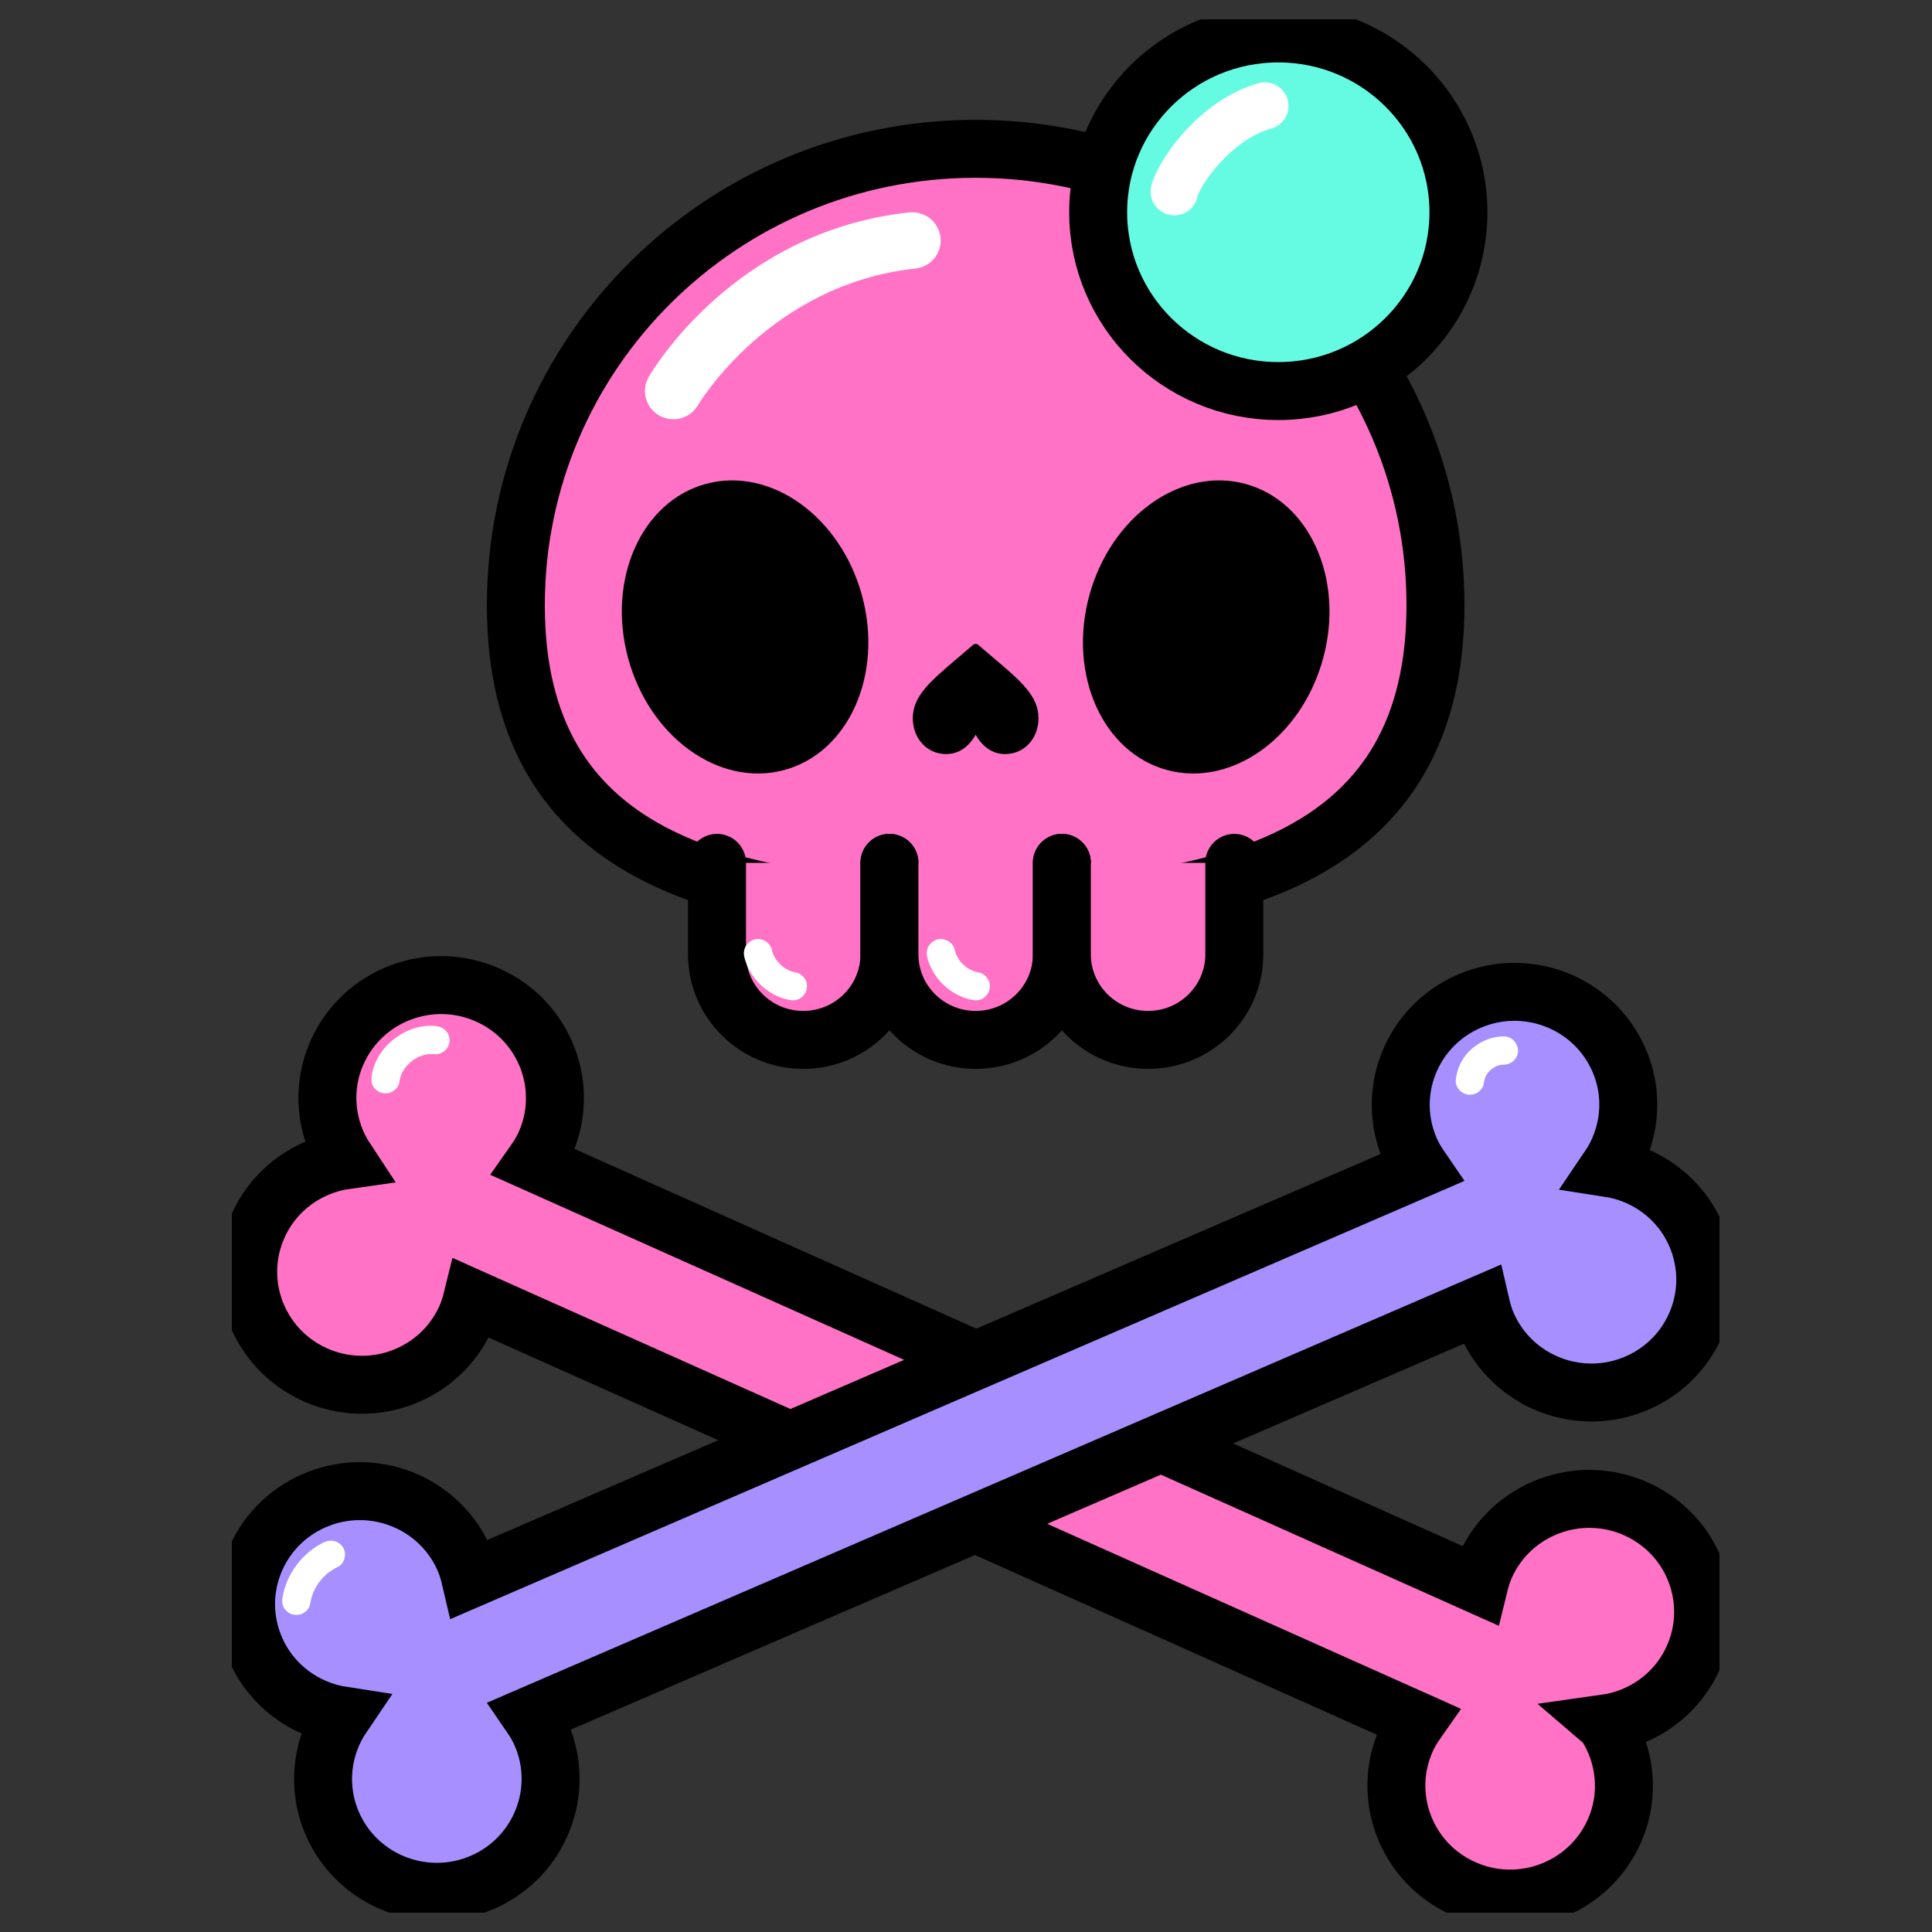 <svg width="100" height="100" viewBox="0 0 100 100" fill="none" xmlns="http://www.w3.org/2000/svg">
<rect x="0" y="0" width="100" height="100" fill="#333333" stroke="none"/>
<g clip-path="url(#clip0_37_15121)">
<path d="M50.499 7.702C63.643 7.702 74.299 18.28 74.299 31.328C74.299 44.376 63.643 47.078 50.499 47.078C37.355 47.078 26.7 44.376 26.7 31.328C26.7 18.28 37.356 7.702 50.499 7.702Z" fill="#FF72C6" stroke="black" stroke-width="3"/>
<path d="M66.164 20.241C71.313 20.241 75.488 16.098 75.488 10.986C75.488 5.874 71.313 1.731 66.164 1.731C61.015 1.731 56.841 5.874 56.841 10.986C56.841 16.098 61.015 20.241 66.164 20.241Z" fill="#65FBE2" stroke="black" stroke-width="3"/>
<path d="M60.784 11.146C60.709 11.146 60.632 11.139 60.555 11.125C59.889 11.002 59.451 10.361 59.575 9.699C59.803 8.49 61.968 5.199 65.133 4.31C65.786 4.126 66.463 4.504 66.647 5.151C66.832 5.798 66.453 6.471 65.801 6.654C63.66 7.255 62.115 9.64 61.985 10.157C61.875 10.742 61.362 11.146 60.784 11.146Z" fill="white"/>
<path d="M68.487 34.071C69.598 29.978 67.788 25.936 64.445 25.042C61.102 24.147 57.491 26.74 56.38 30.832C55.269 34.925 57.079 38.967 60.422 39.861C63.765 40.755 67.376 38.163 68.487 34.071Z" fill="black"/>
<path d="M40.577 39.861C43.92 38.967 45.73 34.925 44.619 30.832C43.508 26.74 39.898 24.147 36.554 25.042C33.211 25.936 31.401 29.978 32.512 34.071C33.623 38.163 37.234 40.755 40.577 39.861Z" fill="black"/>
<path d="M46.037 44.662V49.395C46.037 51.842 44.039 53.825 41.575 53.825C39.111 53.825 37.112 51.842 37.112 49.395V44.662" fill="#FF72C6"/>
<path d="M46.037 44.662V49.395C46.037 51.842 44.039 53.825 41.575 53.825C39.111 53.825 37.112 51.842 37.112 49.395V44.662" stroke="black" stroke-width="3" stroke-linecap="round" stroke-linejoin="round"/>
<path d="M54.962 44.662V49.395C54.962 51.842 52.964 53.825 50.5 53.825C48.035 53.825 46.037 51.842 46.037 49.395V44.662" fill="#FF72C6"/>
<path d="M54.962 44.662V49.395C54.962 51.842 52.964 53.825 50.5 53.825C48.035 53.825 46.037 51.842 46.037 49.395V44.662" stroke="black" stroke-width="3" stroke-linecap="round" stroke-linejoin="round"/>
<path d="M63.887 44.662V49.395C63.887 51.842 61.889 53.825 59.424 53.825C56.96 53.825 54.962 51.842 54.962 49.395V44.662" fill="#FF72C6"/>
<path d="M63.887 44.662V49.395C63.887 51.842 61.889 53.825 59.424 53.825C56.96 53.825 54.962 51.842 54.962 49.395V44.662" stroke="black" stroke-width="3" stroke-linecap="round" stroke-linejoin="round"/>
<path d="M48.975 39.031C49.328 39.031 49.651 38.92 49.937 38.701C50.21 38.491 50.393 38.223 50.5 38.029C50.607 38.223 50.789 38.49 51.063 38.701C51.348 38.92 51.672 39.031 52.025 39.031C53.01 39.031 53.753 38.231 53.753 37.17C53.753 36.023 52.826 35.239 51.423 34.052C51.184 33.85 50.915 33.622 50.634 33.378C50.597 33.346 50.55 33.329 50.5 33.329C50.45 33.329 50.403 33.346 50.366 33.378C50.085 33.622 49.815 33.851 49.577 34.053C48.173 35.24 47.246 36.024 47.246 37.17C47.246 38.231 47.989 39.032 48.974 39.032L48.975 39.031Z" fill="black"/>
<path d="M38.524 49.529C38.652 50.071 38.959 50.584 39.363 50.968C39.767 51.352 40.286 51.648 40.84 51.753C41.037 51.791 41.229 51.783 41.407 51.68C41.559 51.591 41.705 51.417 41.745 51.243C41.788 51.056 41.779 50.846 41.671 50.68C41.572 50.528 41.417 50.38 41.231 50.344C41.078 50.316 40.93 50.271 40.787 50.212L40.963 50.285C40.78 50.208 40.609 50.108 40.451 49.989L40.6 50.103C40.437 49.977 40.29 49.831 40.163 49.668L40.278 49.816C40.158 49.66 40.058 49.49 39.981 49.308L40.055 49.483C40.009 49.372 39.972 49.258 39.944 49.141C39.856 48.769 39.408 48.512 39.039 48.631C38.648 48.756 38.431 49.13 38.525 49.529L38.524 49.529Z" fill="white"/>
<path d="M47.989 49.529C48.117 50.071 48.424 50.584 48.828 50.968C49.232 51.352 49.752 51.648 50.304 51.753C50.502 51.791 50.694 51.783 50.872 51.68C51.024 51.591 51.17 51.417 51.21 51.243C51.253 51.056 51.244 50.846 51.136 50.68C51.037 50.528 50.883 50.38 50.696 50.344C50.544 50.316 50.395 50.271 50.252 50.212L50.428 50.285C50.245 50.208 50.074 50.108 49.916 49.989L50.066 50.103C49.902 49.977 49.755 49.831 49.628 49.668L49.743 49.816C49.623 49.66 49.523 49.49 49.446 49.308L49.52 49.483C49.474 49.372 49.437 49.258 49.41 49.141C49.321 48.769 48.873 48.512 48.504 48.631C48.113 48.756 47.896 49.13 47.99 49.529L47.989 49.529Z" fill="white"/>
<path d="M34.851 21.7C34.603 21.7 34.351 21.637 34.121 21.506C33.417 21.105 33.172 20.217 33.574 19.517C33.751 19.209 38.004 11.973 47.058 10.995C47.866 10.909 48.593 11.487 48.681 12.29C48.77 13.091 48.185 13.813 47.377 13.9C39.853 14.713 36.166 20.906 36.129 20.968C35.857 21.438 35.361 21.701 34.852 21.701L34.851 21.7Z" fill="white"/>
<path d="M83.081 89.212C85.012 88.941 86.766 87.731 87.629 85.838C88.969 82.896 87.654 79.433 84.69 78.103C81.727 76.772 78.238 78.078 76.898 81.02C76.745 81.356 76.638 81.701 76.553 82.048L27.649 60.179C27.855 59.887 28.045 59.58 28.199 59.244C29.539 56.302 28.223 52.839 25.26 51.509C22.297 50.178 18.808 51.484 17.468 54.426C16.605 56.32 16.848 58.427 17.919 60.045C15.988 60.316 14.233 61.526 13.371 63.42C12.03 66.362 13.346 69.825 16.309 71.155C19.273 72.486 22.761 71.18 24.101 68.238C24.255 67.901 24.361 67.556 24.446 67.21L73.351 89.078C73.145 89.371 72.955 89.677 72.801 90.014C71.461 92.956 72.777 96.419 75.74 97.749C78.704 99.079 82.192 97.773 83.532 94.832C84.395 92.938 84.152 90.831 83.082 89.213L83.081 89.212Z" fill="#FF72C6" stroke="black" stroke-width="3"/>
<path d="M20.663 56.057C20.68 55.938 20.706 55.822 20.741 55.707C20.752 55.673 20.764 55.639 20.776 55.606C20.787 55.577 20.831 55.472 20.779 55.594C20.726 55.719 20.776 55.604 20.787 55.583C20.8 55.556 20.813 55.529 20.827 55.503C20.884 55.397 20.951 55.298 21.02 55.2C21.071 55.129 20.905 55.34 20.983 55.249C21.006 55.222 21.029 55.194 21.054 55.167C21.094 55.123 21.137 55.08 21.18 55.038C21.224 54.996 21.269 54.956 21.315 54.917C21.338 54.898 21.429 54.828 21.326 54.907C21.223 54.987 21.315 54.917 21.339 54.9C21.438 54.831 21.542 54.768 21.649 54.714C21.682 54.697 21.715 54.683 21.747 54.667C21.837 54.624 21.684 54.698 21.671 54.698C21.726 54.696 21.804 54.649 21.858 54.632C21.979 54.594 22.102 54.568 22.226 54.55L22.031 54.576C22.199 54.554 22.366 54.551 22.535 54.566C22.713 54.583 22.934 54.473 23.056 54.352C23.184 54.226 23.28 54.018 23.272 53.836C23.252 53.409 22.947 53.143 22.535 53.105C21.027 52.966 19.456 54.172 19.244 55.669C19.215 55.872 19.209 56.047 19.318 56.232C19.407 56.383 19.582 56.528 19.758 56.567C19.946 56.61 20.157 56.601 20.325 56.494C20.474 56.398 20.637 56.24 20.663 56.057Z" fill="white"/>
<path d="M17.735 88.801C15.808 88.505 14.069 87.274 13.231 85.369C11.928 82.411 13.288 78.965 16.268 77.671C19.248 76.379 22.719 77.728 24.022 80.687C24.171 81.025 24.273 81.371 24.354 81.719L73.534 60.468C73.332 60.173 73.145 59.864 72.996 59.525C71.694 56.567 73.053 53.121 76.034 51.828C79.014 50.535 82.485 51.885 83.788 54.843C84.626 56.748 84.356 58.852 83.266 60.456C85.193 60.751 86.932 61.983 87.77 63.888C89.073 66.847 87.713 70.293 84.733 71.586C81.753 72.879 78.281 71.529 76.979 68.571C76.829 68.232 76.727 67.886 76.647 67.539L27.467 88.79C27.669 89.084 27.856 89.394 28.005 89.732C29.307 92.69 27.947 96.136 24.967 97.43C21.987 98.722 18.516 97.373 17.213 94.414C16.375 92.51 16.645 90.405 17.735 88.801Z" fill="#A78FFF" stroke="black" stroke-width="3"/>
<path d="M16.047 83.052C16.086 82.806 16.155 82.567 16.251 82.336L16.177 82.511C16.251 82.336 16.338 82.168 16.442 82.007C16.467 81.967 16.494 81.928 16.521 81.889C16.555 81.842 16.671 81.71 16.513 81.894C16.575 81.822 16.634 81.748 16.699 81.679C16.764 81.609 16.832 81.543 16.903 81.479C16.938 81.448 16.974 81.416 17.011 81.387C17.157 81.267 16.901 81.464 17.003 81.392C17.16 81.282 17.32 81.183 17.493 81.099C17.84 80.931 17.962 80.415 17.757 80.1C17.528 79.747 17.121 79.657 16.75 79.838C15.661 80.367 14.821 81.474 14.627 82.664C14.595 82.864 14.595 83.045 14.701 83.227C14.791 83.379 14.966 83.523 15.141 83.563C15.33 83.605 15.541 83.596 15.709 83.489C15.86 83.393 16.017 83.236 16.047 83.053V83.052Z" fill="white"/>
<path d="M77.838 53.645C77.207 53.642 76.615 53.901 76.149 54.314C75.945 54.495 75.766 54.721 75.637 54.96C75.467 55.273 75.385 55.583 75.348 55.933C75.329 56.107 75.443 56.33 75.563 56.45C75.691 56.576 75.9 56.672 76.084 56.663C76.274 56.655 76.471 56.593 76.604 56.45L76.72 56.301C76.787 56.188 76.82 56.065 76.82 55.933C76.822 55.916 76.824 55.9 76.826 55.884L76.8 56.078C76.819 55.941 76.856 55.807 76.909 55.678L76.835 55.852C76.896 55.709 76.975 55.576 77.07 55.451L76.954 55.599C77.051 55.476 77.162 55.366 77.285 55.269L77.136 55.383C77.267 55.283 77.409 55.2 77.561 55.135L77.385 55.209C77.522 55.153 77.664 55.114 77.811 55.094L77.616 55.12C77.689 55.111 77.763 55.106 77.838 55.107C78.025 55.108 78.225 55.025 78.358 54.893C78.486 54.767 78.582 54.559 78.574 54.376C78.555 53.979 78.25 53.648 77.838 53.646L77.838 53.645Z" fill="white"/>
</g>
<defs>
<clipPath id="clip0_37_15121">
<rect width="77" height="98" fill="white" transform="translate(12 1)"/>
</clipPath>
</defs>
</svg>
